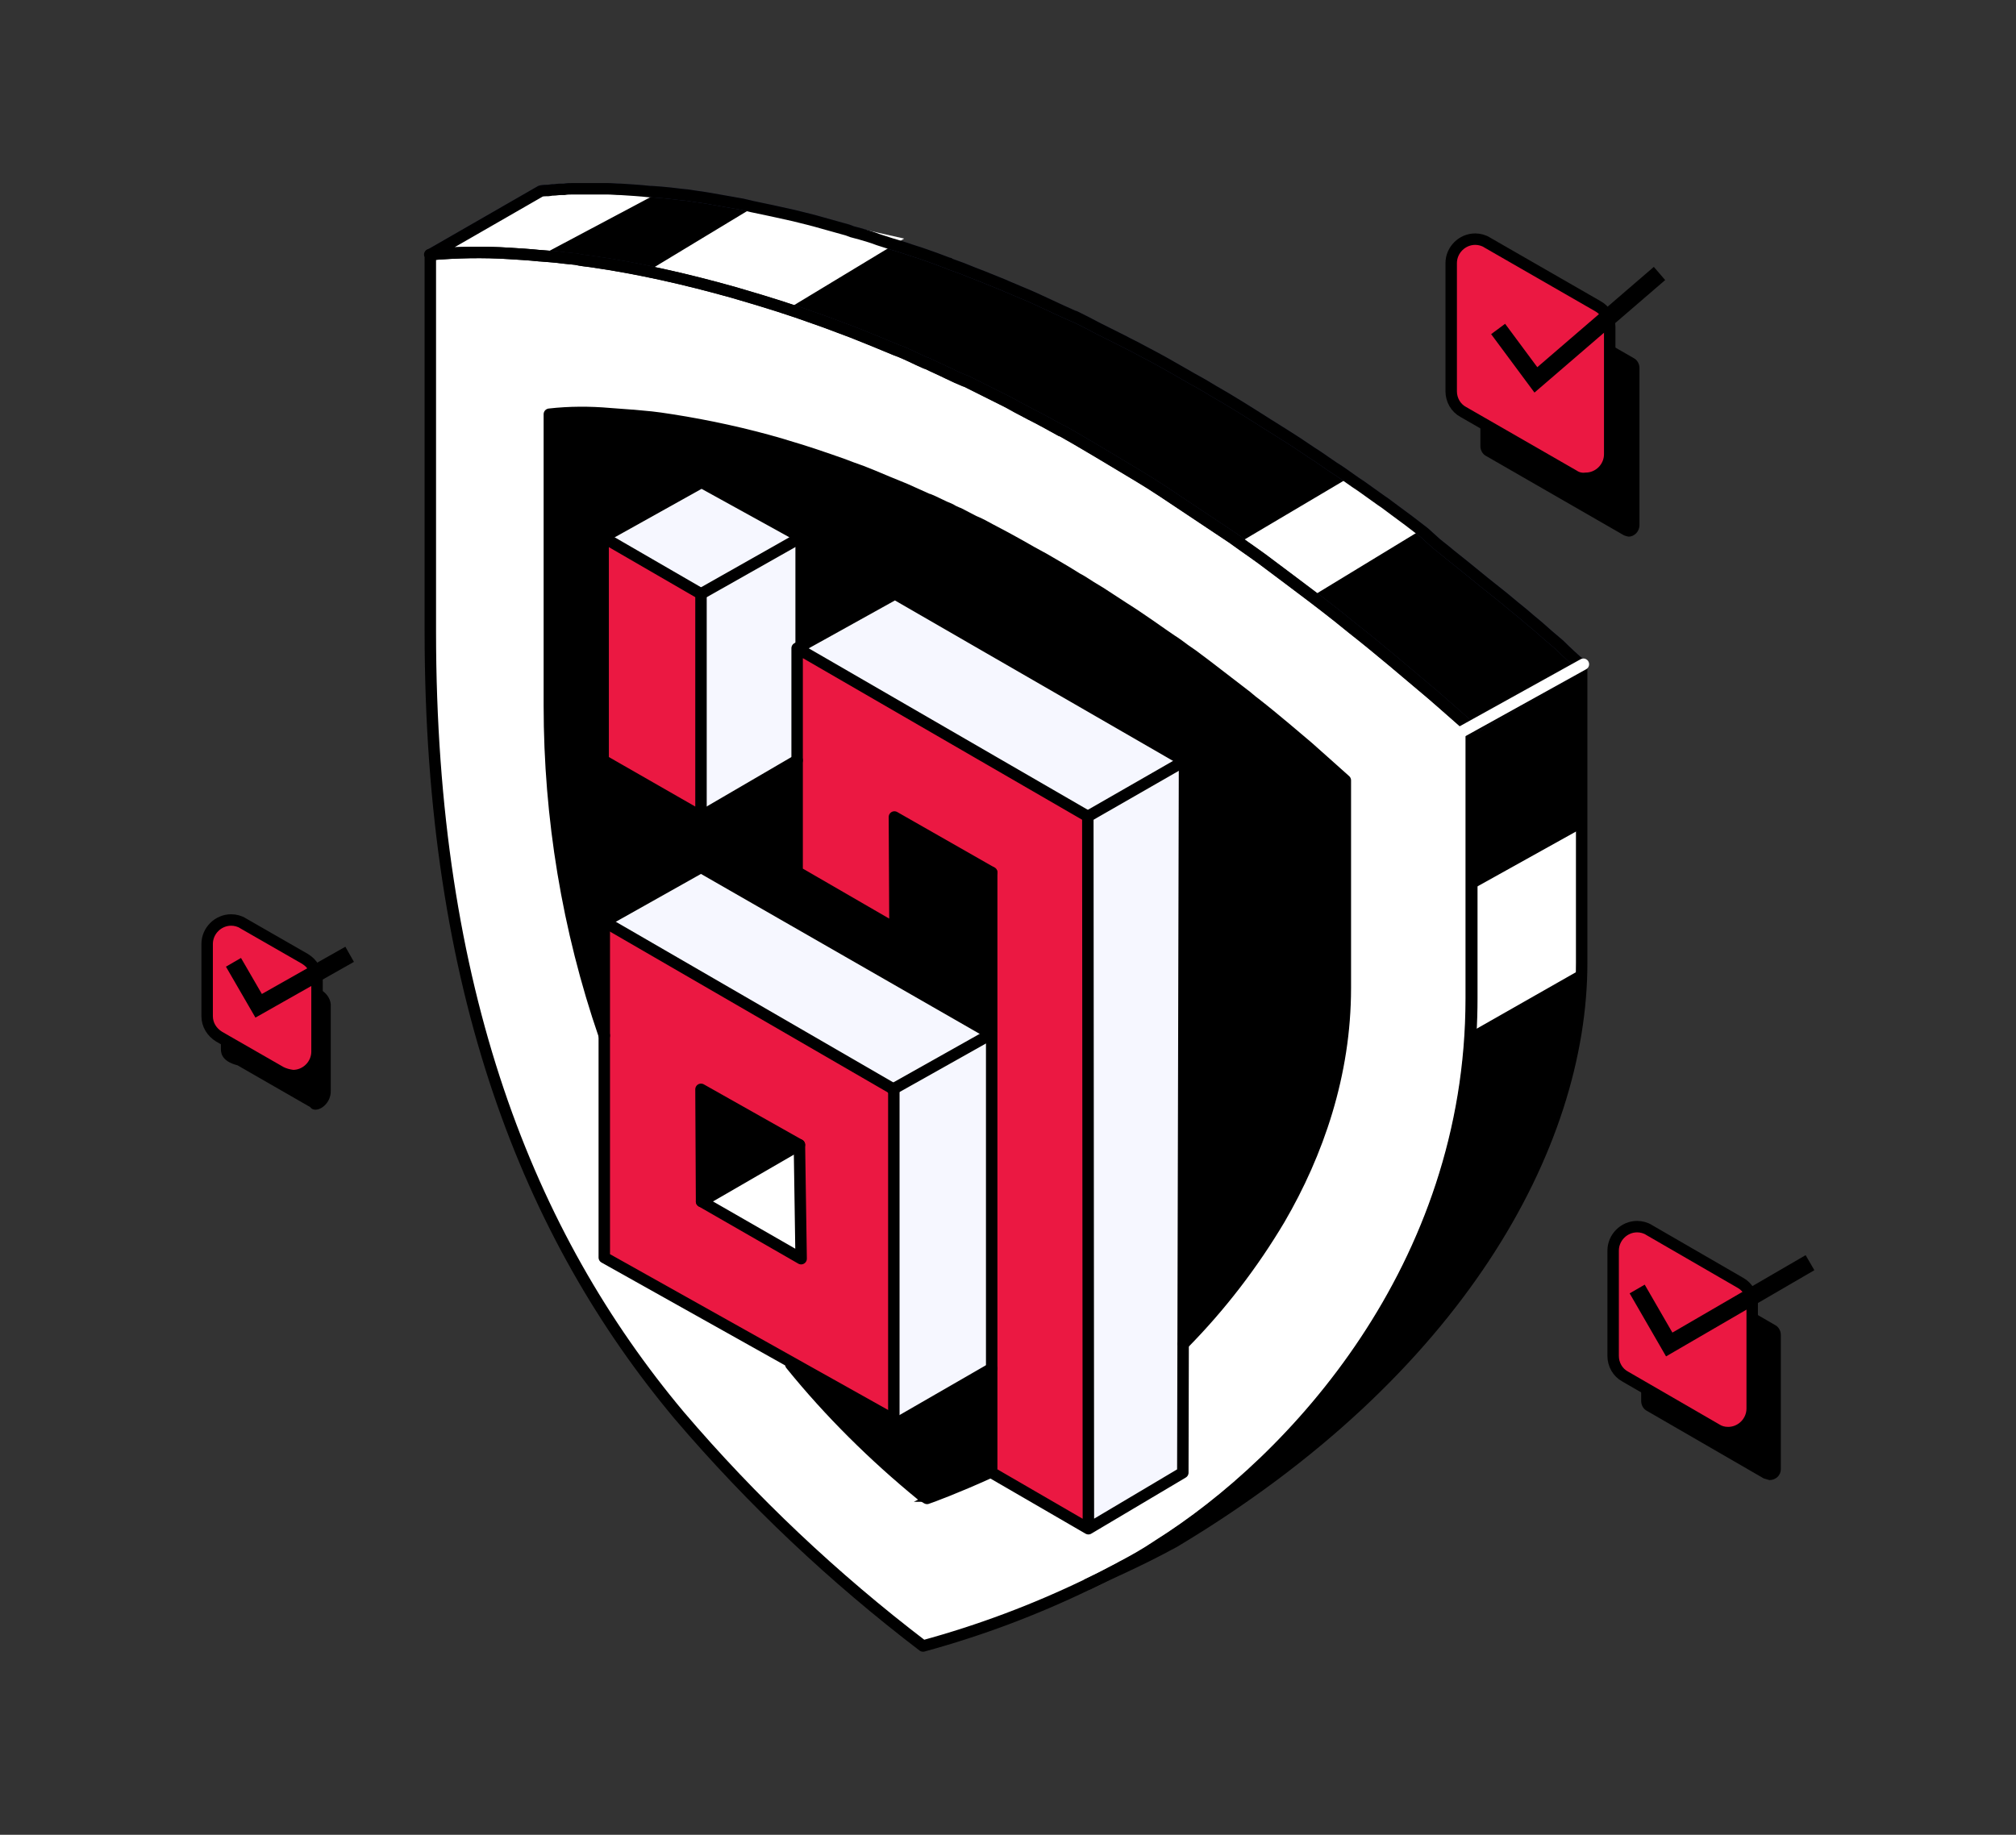 <?xml version="1.0" encoding="utf-8"?>
<!-- Generator: Adobe Illustrator 22.1.0, SVG Export Plug-In . SVG Version: 6.00 Build 0)  -->
<svg version="1.1" id="Слой_1" xmlns="http://www.w3.org/2000/svg" xmlns:xlink="http://www.w3.org/1999/xlink" x="0px" y="0px"
	 viewBox="0 0 352.3 320.7" style="enable-background:new 0 0 352.3 320.7;" xml:space="preserve">
<rect x="0" y="0" width="352.3" height="320.7" fill="#333333" stroke="none"/>
<style type="text/css">
	.st0{fill:#8FEFA1;}
	.st1{fill:#B3B3B3;}
	.st2{fill:#808080;}
	.st3{fill:none;stroke:#252947;stroke-width:2;stroke-linecap:round;stroke-linejoin:round;}
	.st4{fill:#CCCCCC;}
	.st5{fill:#666666;}
	.st6{fill:#FFFFFF;}
	.st7{fill:#EB1842;}
	.st8{fill:none;stroke:#000000;stroke-width:3.04;stroke-miterlimit:10;}
	.st9{fill:#F6F7FF;}
	.st10{fill:#8FEFA1;stroke:#000000;stroke-miterlimit:10;}
	.st11{fill:none;stroke:#000000;stroke-width:2;stroke-linecap:round;stroke-linejoin:round;}
	.st12{fill:#CCCCCC;stroke:#000000;stroke-miterlimit:10;}
	.st13{fill:#666666;stroke:#000000;stroke-miterlimit:10;}
	.st14{fill:none;stroke:#FFFFFF;stroke-width:2;stroke-linecap:round;stroke-linejoin:round;}
</style>
<title>Ресурс 2</title>
<g id="Слой_2_1_">
	<g id="_0002">
		<path d="M276.4,116.3l-19.2,11.1l-1.8-1.6c-2.3-2-4.5-4-6.8-5.9c-1.7-1.4-3.4-2.9-5.1-4.3c-2.4-2-4.7-3.9-7-5.7
			c-0.9-0.7-1.7-1.4-2.6-2.1c-2.9-2.3-5.7-4.4-8.5-6.5c-1.1-0.8-2.1-1.6-3.2-2.4l-1.6-1.2c-1.1-0.8-2.1-1.5-3.1-2.2
			c-0.7-0.5-1.4-1-2.1-1.5l-2.7-1.8c-2.1-1.4-4.2-2.8-6.3-4.2l-3-2c-1.5-1-3.1-2-4.6-2.9c-1-0.6-2-1.2-3-1.8c-2.5-1.5-5-3-7.4-4.4
			l-2.8-1.6h-0.1c-1.8-1-3.6-2-5.4-2.9l-1.7-0.9c-0.8-0.4-1.6-0.9-2.4-1.3l-3.6-1.8l-3.6-1.8l-0.1,0l-1.4-0.6l-1.7-0.8
			c-1.2-0.6-2.4-1.1-3.6-1.7h-0.1c-0.9-0.4-1.8-0.8-2.6-1.2c-0.9-0.4-1.7-0.8-2.6-1.1c-2.6-1.1-5.1-2.1-7.6-3.1
			c-1.6-0.6-3.2-1.2-4.8-1.8l-1.7-0.6c-4.4-1.6-8.6-2.9-12.7-4.1c-0.6-0.2-1.1-0.3-1.7-0.5c-8.2-2.3-16.5-4.2-24.9-5.4
			c-0.9-0.1-1.7-0.2-2.6-0.4l-1-0.1l-1-0.1c-1.5-0.2-2.9-0.3-4.2-0.4h-0.1c-1.9-0.2-3.7-0.3-5.3-0.4l0,0c-4.6-0.3-9.3-0.2-13.9,0.2
			l19.3-11.1l0,0c0,0,0.4-0.1,1.1-0.1h0.2l0.7-0.1l0,0h0.2c0.4,0,0.8-0.1,1.2-0.1h0.7c0.5-0.1,1-0.1,1.6-0.1c1.1,0,2.3,0,3.6,0
			l2.1,0h0.2c0.8,0,1.6,0.1,2.4,0.1c1.6,0.1,3.3,0.2,5.1,0.4h0.3l1.4,0.1l0,0l1.1,0.1c1.2,0.1,2.4,0.3,3.7,0.4l1.3,0.2
			c1.6,0.2,3.2,0.5,4.9,0.8c1.1,0.2,2.3,0.4,3.4,0.6L131,36l0.4,0.1c2.4,0.5,4.8,1,7.4,1.6c1.6,0.4,3.3,0.8,5,1.3
			c1.4,0.4,2.9,0.8,4.3,1.2l0.8,0.3l1.5,0.4c1,0.3,2.1,0.6,3.1,1c1,0.3,2.1,0.7,3.2,1l1.6,0.5c1.1,0.4,2.2,0.7,3.3,1.1l1.7,0.6
			c0.8,0.3,1.6,0.6,2.4,0.9c0.1,0,0.2,0,0.2,0.1l2.2,0.8c1.2,0.5,2.5,1,3.8,1.5c1.3,0.5,2.4,1,3.7,1.5l0.2,0.1
			c0.9,0.4,1.7,0.7,2.6,1.1c1.5,0.6,3,1.3,4.5,2c1.5,0.7,3.2,1.5,4.8,2.2l0.1,0l2,1l2.1,1.1l1.4,0.7l2.6,1.3l0.4,0.2
			c0.9,0.5,1.8,0.9,2.7,1.4c1.9,1,3.8,2,5.7,3.1l2.8,1.6c1,0.6,2,1.1,3,1.7c0.5,0.3,1,0.6,1.5,0.9c3,1.7,6,3.6,9,5.5
			c0.9,0.6,1.8,1.1,2.7,1.7c0.6,0.4,1.3,0.8,1.9,1.2c1.6,1,3.1,2.1,4.7,3.1c1.2,0.8,2.4,1.7,3.7,2.5c1.2,0.8,2.5,1.8,3.9,2.7
			l3.5,2.5l0.3,0.2c0.6,0.4,1.2,0.9,1.9,1.4c1.8,1.3,3.5,2.6,5.3,4L251,95l2,1.6l0.1,0.1l2.5,2l0.5,0.4c2.2,1.8,4.4,3.6,6.7,5.4
			l1.8,1.5c0.5,0.4,1.1,0.9,1.6,1.3c0.5,0.4,0.9,0.8,1.4,1.2c1,0.8,2,1.7,2.9,2.5c0.7,0.6,1.3,1.1,2,1.7
			C273.7,113.9,275,115.1,276.4,116.3z"/>
		<path class="st0" d="M89.1,44.3l-13.9,0.2C79.8,44.1,84.5,44,89.1,44.3z"/>
		<path class="st1" d="M257.1,127.4v47c0,47-31.1,80.8-54.7,95.6l-0.3,0.2c-1.9,1.2-3.7,2.3-5.6,3.3c-2.1,1.2-4.3,2.3-6.4,3.3
			c-9.2,4.5-18.9,8.1-28.8,10.8c-15.6-11.8-29.9-25.3-42.6-40.3c-26.3-31.4-43.5-74.2-43.5-137V44.5c4.6-0.5,9.3-0.6,13.9-0.2l0,0
			c1.6,0.1,3.4,0.2,5.3,0.4h0.1c1.3,0.1,2.7,0.3,4.2,0.4l1,0.1l1,0.1c0.8,0.1,1.7,0.2,2.6,0.4c8.4,1.3,16.7,3.1,24.8,5.4
			c0.6,0.2,1.1,0.3,1.7,0.5c4,1.2,8.3,2.5,12.7,4.1l1.7,0.6c1.6,0.6,3.2,1.2,4.8,1.8c2.5,1,5,2,7.6,3.1c0.9,0.4,1.7,0.7,2.6,1.1
			c0.9,0.4,1.7,0.8,2.6,1.2h0.1c1.2,0.5,2.4,1.1,3.6,1.7l1.7,0.8l1.4,0.6l0.1,0l3.6,1.8l3.6,1.8c0.8,0.4,1.6,0.8,2.4,1.3l1.8,0.9
			c1.8,0.9,3.6,1.9,5.4,2.9h0.1l2.8,1.6c2.4,1.4,4.9,2.8,7.4,4.4c1,0.6,2,1.2,3,1.8c1.5,0.9,3.1,1.9,4.6,2.9l3,2
			c2.1,1.4,4.2,2.8,6.3,4.2l2.7,1.8c0.7,0.5,1.4,1,2.1,1.5c1,0.7,2.1,1.5,3.1,2.2l1.6,1.2c1.1,0.8,2.1,1.6,3.2,2.4
			c2.8,2.1,5.7,4.3,8.5,6.5c0.9,0.7,1.7,1.4,2.6,2.1c2.3,1.9,4.7,3.8,7,5.7c1.7,1.4,3.4,2.8,5.1,4.3c2.2,1.9,4.5,3.9,6.8,5.9
			L257.1,127.4z"/>
		<path class="st2" d="M235,136.4v36.3c0,36.3-27.8,64.3-41.8,73.8c-13.1,8.8-31.3,15.5-31.3,15.5s-66-48.6-66-138.7V72.4
			c3.5-0.4,7.1-0.5,10.7-0.2l0,0c1.2,0.1,2.6,0.2,4,0.3h0.1c1,0.1,2.1,0.2,3.2,0.3l0.8,0.1l0.7,0.1l2,0.3c6.4,1,12.8,2.4,19,4.2
			c0.4,0.1,0.9,0.2,1.3,0.4c3.1,0.9,6.3,2,9.7,3.2l1.3,0.5c1.2,0.4,2.4,0.9,3.7,1.4c1.9,0.7,3.8,1.5,5.8,2.4c1.3,0.6,2.6,1.1,4,1.8
			h0.1c0.9,0.4,1.8,0.8,2.8,1.3l1.3,0.6l1,0.5h0.1c0.9,0.4,1.8,0.9,2.7,1.4l2.8,1.4c0.6,0.3,1.2,0.6,1.9,1l1.3,0.7
			c1.4,0.7,2.7,1.5,4.1,2.3h0.1c0.7,0.4,1.4,0.8,2.2,1.2c1.9,1.1,3.8,2.2,5.7,3.4c0.8,0.5,1.5,0.9,2.3,1.4c1.2,0.7,2.3,1.5,3.5,2.2
			c0.8,0.5,1.5,1,2.3,1.5c1.6,1,3.2,2.1,4.8,3.2l2,1.4c0.5,0.4,1.1,0.7,1.6,1.1l2.4,1.7l1.2,0.9c0.8,0.6,1.6,1.2,2.4,1.8
			c2.1,1.6,4.3,3.3,6.5,5c0.7,0.5,1.3,1.1,2,1.6c1.8,1.4,3.6,2.9,5.4,4.4c1.3,1.1,2.6,2.2,3.9,3.3
			C230.7,132.4,232.8,134.4,235,136.4z"/>
		<path d="M276.4,116.3v52c0,32-21.6,71.5-71.2,101.2l0,0c-6.8,3.7-11.1,5.4-15.1,7.4c2.1-1,4.2-2.1,6.4-3.3c1.9-1,3.8-2.1,5.6-3.3
			l0.3-0.2c23.6-14.8,54.7-48.6,54.7-95.6v-47.1L276.4,116.3z"/>
		<path class="st3" d="M276.4,116.3l-19.2,11.1l-1.8-1.6c-2.3-2-4.5-4-6.8-5.9c-1.7-1.4-3.4-2.9-5.1-4.3c-2.4-2-4.7-3.9-7-5.7
			c-0.9-0.7-1.7-1.4-2.6-2.1c-2.9-2.3-5.7-4.4-8.5-6.5c-1.1-0.8-2.1-1.6-3.2-2.4l-1.6-1.2c-1.1-0.8-2.1-1.5-3.1-2.2
			c-0.7-0.5-1.4-1-2.1-1.5l-2.7-1.8c-2.1-1.4-4.2-2.8-6.3-4.2l-3-2c-1.5-1-3.1-2-4.6-2.9c-1-0.6-2-1.2-3-1.8c-2.5-1.5-5-3-7.4-4.4
			l-2.8-1.6h-0.1c-1.8-1-3.6-2-5.4-2.9l-1.7-0.9c-0.8-0.4-1.6-0.9-2.4-1.3l-3.6-1.8l-3.6-1.8l-0.1,0l-1.4-0.6l-1.7-0.8
			c-1.2-0.6-2.4-1.1-3.6-1.7h-0.1c-0.9-0.4-1.8-0.8-2.6-1.2c-0.9-0.4-1.7-0.8-2.6-1.1c-2.6-1.1-5.1-2.1-7.6-3.1
			c-1.6-0.6-3.2-1.2-4.8-1.8l-1.7-0.6c-4.4-1.6-8.6-2.9-12.7-4.1c-0.6-0.2-1.1-0.3-1.7-0.5c-8.2-2.3-16.5-4.2-24.9-5.4
			c-0.9-0.1-1.7-0.2-2.6-0.4l-1-0.1l-1-0.1c-1.5-0.2-2.9-0.3-4.2-0.4h-0.1c-1.9-0.2-3.7-0.3-5.3-0.4l0,0c-4.6-0.3-9.3-0.2-13.9,0.2
			l19.3-11.1l0,0c0,0,0.4-0.1,1.1-0.1h0.2l0.7-0.1l0,0h0.2c0.4,0,0.8-0.1,1.2-0.1h0.7c0.5-0.1,1-0.1,1.6-0.1c1.1,0,2.3,0,3.6,0
			l2.1,0h0.2c0.8,0,1.6,0.1,2.4,0.1c1.6,0.1,3.3,0.2,5.1,0.4h0.3l1.4,0.1l0,0l1.1,0.1c1.2,0.1,2.4,0.3,3.7,0.4l1.3,0.2
			c1.6,0.2,3.2,0.5,4.9,0.8c1.1,0.2,2.3,0.4,3.4,0.6L131,36l0.4,0.1c2.4,0.5,4.8,1,7.4,1.6c1.6,0.4,3.3,0.8,5,1.3
			c1.4,0.4,2.9,0.8,4.3,1.2l0.8,0.3l1.5,0.4c1,0.3,2.1,0.6,3.1,1c1,0.3,2.1,0.7,3.2,1l1.6,0.5c1.1,0.4,2.2,0.7,3.3,1.1l1.7,0.6
			c0.8,0.3,1.6,0.6,2.4,0.9c0.1,0,0.2,0,0.2,0.1l2.2,0.8c1.2,0.5,2.5,1,3.8,1.5c1.3,0.5,2.4,1,3.7,1.5l0.2,0.1
			c0.9,0.4,1.7,0.7,2.6,1.1c1.5,0.6,3,1.3,4.5,2c1.5,0.7,3.2,1.5,4.8,2.2l0.1,0l2,1l2.1,1.1l1.4,0.7l2.6,1.3l0.4,0.2
			c0.9,0.5,1.8,0.9,2.7,1.4c1.9,1,3.8,2,5.7,3.1l2.8,1.6c1,0.6,2,1.1,3,1.7c0.5,0.3,1,0.6,1.5,0.9c3,1.7,6,3.6,9,5.5
			c0.9,0.6,1.8,1.1,2.7,1.7c0.6,0.4,1.3,0.8,1.9,1.2c1.6,1,3.1,2.1,4.7,3.1c1.2,0.8,2.4,1.7,3.7,2.5c1.2,0.8,2.5,1.8,3.9,2.7
			l3.5,2.5l0.3,0.2c0.6,0.4,1.2,0.9,1.9,1.4c1.8,1.3,3.5,2.6,5.3,4L251,95l2,1.6l0.1,0.1l2.5,2l0.5,0.4c2.2,1.8,4.4,3.6,6.7,5.4
			l1.8,1.5c0.5,0.4,1.1,0.9,1.6,1.3c0.5,0.4,0.9,0.8,1.4,1.2c1,0.8,2,1.7,2.9,2.5c0.7,0.6,1.3,1.1,2,1.7
			C273.7,113.9,275,115.1,276.4,116.3z"/>
		<path class="st0" d="M89.1,44.3l-13.9,0.2C79.8,44.1,84.5,44,89.1,44.3z"/>
		<path class="st4" d="M195,274.3l0.2-0.2v0C195.2,274.3,195.1,274.3,195,274.3z"/>
		<path class="st5" d="M161,261.3l1,0.6l-0.2,0.1C161.9,262,161.6,261.7,161,261.3z"/>
		<path class="st6" d="M255.3,125.8c-2.3-2-4.5-4-6.8-5.9c-1.7-1.4-3.4-2.9-5.1-4.3c-2.4-2-4.7-3.9-7-5.7c-0.9-0.7-1.7-1.4-2.6-2.1
			c-2.9-2.3-5.7-4.4-8.5-6.5c-1.1-0.8-2.1-1.6-3.2-2.4l-1.6-1.2c-1.1-0.8-2.1-1.5-3.1-2.2c-0.7-0.5-1.4-1-2.1-1.5l-2.7-1.8
			c-2.1-1.4-4.2-2.8-6.3-4.2l-3-2c-1.5-1-3.1-2-4.6-2.9c-1-0.6-2-1.2-3-1.8c-2.5-1.5-5-3-7.4-4.4l-2.8-1.6h-0.1
			c-1.8-1-3.6-2-5.4-2.9l-1.7-0.9c-0.8-0.4-1.6-0.9-2.4-1.3l-3.6-1.8l-3.6-1.8l-0.1,0l-1.4-0.6l-1.7-0.8c-1.2-0.6-2.4-1.1-3.6-1.7
			h-0.1c-0.9-0.4-1.8-0.8-2.6-1.2c-0.9-0.4-1.7-0.8-2.6-1.1c-2.6-1.1-5.1-2.1-7.6-3.1c-1.6-0.6-3.2-1.2-4.8-1.8l-1.7-0.6
			c-4.4-1.6-8.6-2.9-12.7-4.1c-0.6-0.2-1.1-0.3-1.7-0.5c-8.2-2.4-16.5-4.2-24.9-5.4c-0.9-0.1-1.7-0.2-2.6-0.4l-1-0.1l-1-0.1
			c-1.5-0.2-2.9-0.3-4.2-0.4h-0.1c-1.9-0.2-3.7-0.3-5.3-0.4l0,0c-4.6-0.3-9.3-0.2-13.9,0.2v65.9c0,62.7,17.2,105.6,43.5,137
			c12.7,14.9,27,28.4,42.6,40.3c9.9-2.7,19.5-6.3,28.8-10.8c1.5-0.7,3.1-1.5,4.6-2.3l0.4-0.2l0.2-0.1c0.4-0.2,0.8-0.4,1.2-0.6
			c1.9-1,3.8-2.1,5.6-3.3l0.3-0.2c7.7-4.9,14.8-10.7,21.2-17.2c17.7-18,33.6-44.9,33.6-78.5v-47.1L255.3,125.8z M173.7,257.1
			c-6,2.7-10.7,4.5-11.6,4.8l11.6,6.6l-11.6-6.6l-1-0.6l0,0c-3.7-2.9-18.9-15.5-33.7-37.2l46.4,13.2L173.7,257.1z M189.5,264.3
			l-3.6-7l9.4,0.8L189.5,264.3z"/>
		<path d="M228.3,129.9c-1.3-1.1-2.6-2.2-3.9-3.3c-1.8-1.5-3.6-3-5.4-4.4c-0.7-0.5-1.3-1.1-2-1.6c-2.2-1.7-4.4-3.4-6.5-5l-2.4-1.8
			l-1.3-0.9c-0.8-0.6-1.6-1.2-2.4-1.7c-0.5-0.4-1.1-0.8-1.6-1.1l-2-1.4c-1.6-1.1-3.2-2.2-4.8-3.2c-0.8-0.5-1.5-1-2.3-1.5
			c-1.2-0.8-2.3-1.5-3.5-2.2c-0.8-0.5-1.5-1-2.3-1.4c-1.9-1.2-3.8-2.3-5.7-3.4l-2.2-1.2h0c-1.4-0.8-2.8-1.6-4.1-2.3l-1.3-0.7l-1.9-1
			l-2.8-1.4l-2.7-1.3h-0.1l-1-0.5l-1.3-0.6c-0.9-0.4-1.8-0.9-2.8-1.3H162c-1.4-0.6-2.7-1.2-4-1.8c-2-0.8-3.9-1.6-5.8-2.4
			c-1.2-0.5-2.5-0.9-3.7-1.4l-1.3-0.5c-3.4-1.2-6.6-2.2-9.7-3.2l-1.3-0.4c-6.2-1.8-12.6-3.2-19-4.2l-2-0.3l-0.7-0.1l-0.8-0.1
			c-1.1-0.1-2.2-0.2-3.2-0.3h-0.1c-1.5-0.1-2.8-0.2-4.1-0.3l0,0c-3.5-0.3-7.1-0.2-10.7,0.2v50.8c0,43.6,15.5,77.5,31.4,100.9
			c14.8,21.7,30,34.3,33.7,37.2l1,0.6c1-0.4,5.7-2.1,11.6-4.8c6.8-3,13.3-6.5,19.5-10.6c0.7-0.5,1.4-0.9,2.1-1.5
			c11.4-8.7,21-19.6,28.3-32c6.7-11.5,11.5-25.2,11.5-40.4v-36.3C232.7,133.7,230.5,131.8,228.3,129.9z"/>
		<path d="M283.5,93.4l-23.8-13.7c-0.6-0.3-1-1-1-1.7V50.5c0-1.1,0.9-1.9,2-1.9c0.3,0,0.7,0.1,1,0.3l23.8,13.7c0.6,0.3,1,1,1,1.7
			v27.5c0,1.1-0.9,2-1.9,2C284.1,93.7,283.8,93.6,283.5,93.4z"/>
		<path d="M308.2,258.4l-20.4-11.8c-0.6-0.3-1-1-1-1.7v-23.5c0-1.1,0.9-1.9,2-1.9c0.3,0,0.7,0.1,1,0.3l20.4,11.8c0.6,0.3,1,1,1,1.7
			v23.5c0,1.1-0.9,1.9-2,1.9C308.9,258.6,308.5,258.5,308.2,258.4z"/>
		<path d="M54.2,193.5l-12.7-7.3c-2.3-0.6-2.9-1.7-2.9-2.8v-14.7c0-1.8,1.4-3.3,3.3-3.3c0.6,0,1.1,0.2,1.6,0.4l12.7,7.3
			c1,0.6,1.7,1.7,1.6,2.9v14.6C57.9,193.2,55.1,194.8,54.2,193.5z"/>
		<path class="st7" d="M274.9,83.5l-19.3-11.1c-1.3-0.7-2.1-2.1-2.1-3.6V46.5c0-2.3,1.9-4.2,4.2-4.2c0.7,0,1.5,0.2,2.1,0.6L279.1,54
			c1.3,0.8,2.1,2.1,2.1,3.6v22.3c0,2.3-1.9,4.2-4.2,4.2C276.3,84.1,275.6,83.9,274.9,83.5z"/>
		<path class="st7" d="M299.5,249.3l-15.9-9.2c-1.3-0.8-2.1-2.1-2.1-3.6v-18.4c0-2.3,1.9-4.2,4.2-4.2c0.7,0,1.5,0.2,2.1,0.6
			l15.9,9.2c1.3,0.8,2.1,2.1,2.1,3.6v18.4c0,2.3-1.9,4.2-4.2,4.2C300.8,249.9,300.1,249.7,299.5,249.3z"/>
		<path class="st7" d="M49.6,187.8l-11.9-6.9c-1.1-0.7-1.8-1.9-1.8-3.2V164c0-2,1.6-3.6,3.6-3.6c0.6,0,1.3,0.2,1.8,0.5l11.9,6.9
			c1.1,0.6,1.8,1.9,1.8,3.2v13.8c0,2-1.6,3.6-3.7,3.6C50.7,188.3,50.1,188.1,49.6,187.8z"/>
		<polyline class="st8" points="40.8,168.2 45.2,175.8 61.1,166.8 		"/>
		<polyline class="st8" points="261.8,57.5 268.4,66.4 290,47.8 		"/>
		<polyline class="st8" points="286.1,225.3 291.7,235 316.3,220.7 		"/>
		<polygon class="st9" points="105.4,93.9 122.6,84.3 140,93.9 122.5,103.8 		"/>
		<polygon class="st9" points="139.3,113.3 156.4,103.8 207,133 190.1,142.7 		"/>
		<polygon class="st9" points="105.6,161.1 122.5,151.6 173.2,180.7 156.2,190.4 		"/>
		<polygon class="st6" points="122.6,210 139.7,200.1 140,220 		"/>
		<polygon class="st9" points="190.1,142.7 207,133 206.7,257.4 189.8,267.1 		"/>
		<polygon class="st9" points="156.2,190.4 173.2,180.7 173.3,239.2 157,248.6 		"/>
		<polygon class="st9" points="122.5,103.8 140,93.9 139.3,132.9 122.5,142.7 		"/>
		<polyline points="173.3,152.5 156.4,162.3 156.3,142.8 173.3,152.5 		"/>
		<polygon points="122.6,210 122.5,190.4 139.7,200.1 		"/>
		<polygon class="st7" points="139.3,113.3 139.3,152.4 156.4,162.3 156.3,142.8 173.3,152.5 173.3,257.4 190.2,267.2 190.1,142.7 
					"/>
		<polygon class="st7" points="122.5,103.8 105.4,93.9 105.4,132.9 122.5,142.7 		"/>
		<path class="st7" d="M105.6,219.8l51.4,28.8l-0.8-58.2l-50.7-29.3L105.6,219.8z M122.5,190.4l17.2,9.7L140,220l-17.3-10
			L122.5,190.4z"/>
		<path d="M131.9,79v11.1c0.1,0,0.2,0.1,0.3,0.2c0.6,0.4,1.2,0.7,1.8,1l0.2,0.1h0.3c0.3-0.1,0.7-0.2,1.1-0.2
			c1.8-0.1,3.3,1.3,3.5,3.1l0.3,0.3c0.7,0.7,1.1,1.6,1.1,2.5c0,0.5-0.1,1-0.3,1.4c0,0,0,0,0,0.1c0.5,1.2,0.4,2.5-0.2,3.6
			c0,0.1-0.1,0.1-0.1,0.2l0,0c0.1,3.7-0.2,7.3-0.9,10.9c3-1.9,6.2-3.6,9.5-5c0.2-0.1,0.4-0.1,0.6-0.2v-19L131.9,79z"/>
		<path d="M173.1,169.4l-15.3-8.8c-0.2,0-0.4,0-0.7,0H157h-0.2c-0.5,0.2-1,0.3-1.5,0.3c-0.6,0-1.1-0.1-1.6-0.4
			c-0.3-0.1-0.6-0.2-0.9-0.3c-0.7-0.4-1.3-1-1.7-1.7c-0.7-0.3-1.3-0.6-2-0.9c-0.3-0.1-0.6-0.3-0.9-0.6c-0.5-0.2-0.9-0.4-1.3-0.8
			c-2.8-1.1-5.4-2.7-7.7-4.7c-0.8-0.7,0.1-1,0.1-1.8l-7.6-4v10.7c1.3,0.4,2.4,1.1,3.3,2.1c0.4,0.4,0.9,0.8,1.3,1.2
			c2.2,1.1,4.3,2.5,6.2,4c3.6,1.9,7.5,3.4,11,5.4c3.9,1.8,7.7,3.9,11.2,6.3c0.2,0.2,0.4,0.3,0.6,0.5c0.4,0.2,0.7,0.4,1.1,0.6
			c1.9,1.3,3.9,2.5,6.1,3.4c0.2-2.6,0.3-5.2,0.2-7.8C172.7,171.1,172.8,170.2,173.1,169.4z"/>
		<polygon class="st6" points="111.2,48.6 132.2,35.9 158,41.7 137,54.4 		"/>
		<polygon class="st6" points="94.4,44.7 115.1,33.7 95.8,33.2 75.2,44.5 		"/>
		<polygon class="st6" points="216.8,94.7 235.2,83.8 247.9,92.9 229.5,104.1 		"/>
		<polygon class="st6" points="256.8,155.7 277.1,144.4 276.5,169.3 257.7,180 		"/>
	</g>
	<g id="лайн">
		<path class="st10" d="M89.1,44.3l-13.9,0.2C79.8,44.1,84.5,44,89.1,44.3z"/>
		<path class="st11" d="M276.4,116.3v52c0,32-21.6,71.5-71.2,101.2l0,0c-6.8,3.7-11.1,5.4-15.1,7.4c2.1-1,4.2-2.1,6.4-3.3
			c1.9-1,3.8-2.1,5.6-3.3l0.3-0.2c23.6-14.8,54.7-48.6,54.7-95.6v-47.1L276.4,116.3z"/>
		<path class="st11" d="M276.4,116.3l-19.2,11.1l-1.8-1.6c-2.3-2-4.5-4-6.8-5.9c-1.7-1.4-3.4-2.9-5.1-4.3c-2.4-2-4.7-3.9-7-5.7
			c-0.9-0.7-1.7-1.4-2.6-2.1c-2.9-2.3-5.7-4.4-8.5-6.5c-1.1-0.8-2.1-1.6-3.2-2.4l-1.6-1.2c-1.1-0.8-2.1-1.5-3.1-2.2
			c-0.7-0.5-1.4-1-2.1-1.5l-2.7-1.8c-2.1-1.4-4.2-2.8-6.3-4.2l-3-2c-1.5-1-3.1-2-4.6-2.9c-1-0.6-2-1.2-3-1.8c-2.5-1.5-5-3-7.4-4.4
			l-2.8-1.6h-0.1c-1.8-1-3.6-2-5.4-2.9l-1.7-0.9c-0.8-0.4-1.6-0.9-2.4-1.3l-3.6-1.8l-3.6-1.8l-0.1,0l-1.4-0.6l-1.7-0.8
			c-1.2-0.6-2.4-1.1-3.6-1.7h-0.1c-0.9-0.4-1.8-0.8-2.6-1.2c-0.9-0.4-1.7-0.8-2.6-1.1c-2.6-1.1-5.1-2.1-7.6-3.1
			c-1.6-0.6-3.2-1.2-4.8-1.8l-1.7-0.6c-4.4-1.6-8.6-2.9-12.7-4.1c-0.6-0.2-1.1-0.3-1.7-0.5c-8.2-2.3-16.5-4.2-24.9-5.4
			c-0.9-0.1-1.7-0.2-2.6-0.4l-1-0.1l-1-0.1c-1.5-0.2-2.9-0.3-4.2-0.4h-0.1c-1.9-0.2-3.7-0.3-5.3-0.4l0,0c-4.6-0.3-9.3-0.2-13.9,0.2
			l19.3-11.1l0,0c0,0,0.4-0.1,1.1-0.1h0.2l0.7-0.1l0,0h0.2c0.4,0,0.8-0.1,1.2-0.1h0.7c0.5-0.1,1-0.1,1.6-0.1c1.1,0,2.3,0,3.6,0
			l2.1,0h0.2c0.8,0,1.6,0.1,2.4,0.1c1.6,0.1,3.3,0.2,5.1,0.4h0.3l1.4,0.1l0,0l1.1,0.1c1.2,0.1,2.4,0.3,3.7,0.4l1.3,0.2
			c1.6,0.2,3.2,0.5,4.9,0.8c1.1,0.2,2.3,0.4,3.4,0.6L131,36l0.4,0.1c2.4,0.5,4.8,1,7.4,1.6c1.6,0.4,3.3,0.8,5,1.3
			c1.4,0.4,2.9,0.8,4.3,1.2l0.8,0.3l1.5,0.4c1,0.3,2.1,0.6,3.1,1c1,0.3,2.1,0.7,3.2,1l1.6,0.5c1.1,0.4,2.2,0.7,3.3,1.1l1.7,0.6
			c0.8,0.3,1.6,0.6,2.4,0.9c0.1,0,0.2,0,0.2,0.1l2.2,0.8c1.2,0.5,2.5,1,3.8,1.5c1.3,0.5,2.4,1,3.7,1.5l0.2,0.1
			c0.9,0.4,1.7,0.7,2.6,1.1c1.5,0.6,3,1.3,4.5,2c1.5,0.7,3.2,1.5,4.8,2.2l0.1,0l2,1l2.1,1.1l1.4,0.7l2.6,1.3l0.4,0.2
			c0.9,0.5,1.8,0.9,2.7,1.4c1.9,1,3.8,2,5.7,3.1l2.8,1.6c1,0.6,2,1.1,3,1.7c0.5,0.3,1,0.6,1.5,0.9c3,1.7,6,3.6,9,5.5
			c0.9,0.6,1.8,1.1,2.7,1.7c0.6,0.4,1.3,0.8,1.9,1.2c1.6,1,3.1,2.1,4.7,3.1c1.2,0.8,2.4,1.7,3.7,2.5c1.2,0.8,2.5,1.8,3.9,2.7
			l3.5,2.5l0.3,0.2c0.6,0.4,1.2,0.9,1.9,1.4c1.8,1.3,3.5,2.6,5.3,4L251,95l2,1.6l0.1,0.1l2.5,2l0.5,0.4c2.2,1.8,4.4,3.6,6.7,5.4
			l1.8,1.5c0.5,0.4,1.1,0.9,1.6,1.3c0.5,0.4,0.9,0.8,1.4,1.2c1,0.8,2,1.7,2.9,2.5c0.7,0.6,1.3,1.1,2,1.7
			C273.7,113.9,275,115.1,276.4,116.3z"/>
		<path class="st10" d="M89.1,44.3l-13.9,0.2C79.8,44.1,84.5,44,89.1,44.3z"/>
		<path class="st12" d="M195,274.3l0.2-0.2v0C195.2,274.3,195.1,274.3,195,274.3z"/>
		<path class="st13" d="M161,261.3l1,0.6l-0.2,0.1C161.9,262,161.6,261.7,161,261.3z"/>
		<path class="st11" d="M257.1,127.4l-1.8-1.6c-2.3-2-4.5-4-6.8-5.9c-1.7-1.4-3.4-2.9-5.1-4.3c-2.4-2-4.7-3.9-7-5.7
			c-0.9-0.7-1.7-1.4-2.6-2.1c-2.9-2.3-5.7-4.4-8.5-6.5c-1.1-0.8-2.1-1.6-3.2-2.4l-1.6-1.2c-1.1-0.8-2.1-1.5-3.1-2.2
			c-0.7-0.5-1.4-1-2.1-1.5l-2.7-1.8c-2.1-1.4-4.2-2.8-6.3-4.2l-3-2c-1.5-1-3.1-2-4.6-2.9c-1-0.6-2-1.2-3-1.8c-2.5-1.5-5-3-7.4-4.4
			l-2.8-1.6h-0.1c-1.8-1-3.6-2-5.4-2.9l-1.7-0.9c-0.8-0.4-1.6-0.9-2.4-1.3l-3.6-1.8l-3.6-1.8l-0.1,0l-1.4-0.6l-1.7-0.8
			c-1.2-0.6-2.4-1.1-3.6-1.7h-0.1c-0.9-0.4-1.8-0.8-2.6-1.2c-0.9-0.4-1.7-0.8-2.6-1.1c-2.6-1.1-5.1-2.1-7.6-3.1
			c-1.6-0.6-3.2-1.2-4.8-1.8l-1.7-0.6c-4.4-1.6-8.6-2.9-12.7-4.1c-0.6-0.2-1.1-0.3-1.7-0.5c-8.2-2.3-16.5-4.2-24.9-5.4
			c-0.9-0.1-1.7-0.2-2.6-0.4l-1-0.1l-1-0.1c-1.5-0.2-2.9-0.3-4.2-0.4h-0.1c-1.9-0.2-3.7-0.3-5.3-0.4l0,0c-4.6-0.3-9.3-0.2-13.9,0.2
			 M75.2,44.5v65.9c0,62.7,17.2,105.6,43.5,137c12.7,14.9,27,28.4,42.6,40.3c9.9-2.7,19.5-6.3,28.8-10.8c1.5-0.7,3.1-1.5,4.6-2.3
			l0.4-0.2l0.2-0.1c0.4-0.2,0.8-0.4,1.2-0.6c1.9-1,3.8-2.1,5.6-3.3l0.3-0.2c7.7-4.9,14.8-10.7,21.2-17.2
			c17.7-18,33.6-44.9,33.6-78.5v-47.1"/>
		<path class="st11" d="M206.8,234.9c6.5-6.6,12.1-13.9,16.8-21.8c6.7-11.5,11.5-25.3,11.5-40.4v-36.3c-2.2-2-4.4-3.9-6.5-5.8
			c-1.3-1.1-2.6-2.2-3.9-3.3c-1.8-1.5-3.6-3-5.4-4.4c-0.7-0.5-1.3-1.1-2-1.6c-2.2-1.7-4.4-3.4-6.5-5l-2.4-1.8l-1.3-0.9
			c-0.8-0.6-1.6-1.2-2.4-1.7l-1.6-1.1l-2-1.4c-1.6-1.1-3.2-2.2-4.8-3.2c-0.8-0.5-1.5-1-2.3-1.5c-1.2-0.8-2.3-1.5-3.5-2.2
			c-0.8-0.5-1.5-1-2.3-1.4c-1.9-1.2-3.8-2.3-5.7-3.4c-0.7-0.4-1.5-0.8-2.2-1.2h0c-1.4-0.8-2.8-1.6-4.1-2.3l-1.3-0.7l-1.9-1
			c-0.9-0.5-1.8-1-2.8-1.4l-2.7-1.4h-0.1c-0.3-0.2-0.7-0.3-1-0.5c-0.3-0.2-0.8-0.4-1.3-0.6c-0.9-0.4-1.8-0.9-2.8-1.3h-0.1
			c-1.3-0.6-2.7-1.2-4-1.8c-2-0.8-3.9-1.6-5.8-2.4c-1.2-0.5-2.5-1-3.7-1.4l-1.3-0.5c-3.4-1.2-6.6-2.3-9.7-3.2l-1.3-0.4
			c-6.2-1.8-12.6-3.2-19-4.2l-2-0.3l-0.8-0.1l-0.8-0.1c-1.1-0.1-2.2-0.2-3.2-0.3h-0.1c-1.4-0.1-2.8-0.2-4-0.3l0,0
			C103.1,72,99.5,72,96,72.4v50.9c0,19.6,3.2,39.1,9.6,57.7"/>
		<path class="st11" d="M138.2,238.5c6.8,8.4,14.5,16,22.8,22.8l1,0.6c0.9-0.3,5.2-1.9,10.7-4.4"/>
		<path class="st11" d="M275,83.1L255.7,72c-1.3-0.7-2.1-2.1-2.1-3.6V46c0-2.3,1.9-4.2,4.2-4.2c0.7,0,1.5,0.2,2.1,0.6l19.3,11.1
			c1.3,0.7,2.1,2.1,2.1,3.6v22.3c0,2.3-1.9,4.2-4.2,4.2C276.3,83.7,275.6,83.5,275,83.1z"/>
		<path class="st11" d="M299.9,249.8l-15.9-9.2c-1.3-0.7-2.1-2.1-2.1-3.6v-18.4c0-2.3,1.9-4.2,4.2-4.2c0.7,0,1.5,0.2,2.1,0.6
			l15.9,9.2c1.3,0.7,2.1,2.1,2.1,3.6v18.4c0,2.3-1.9,4.2-4.2,4.2C301.2,250.4,300.5,250.2,299.9,249.8z"/>
		<path class="st11" d="M49.1,187.4l-10.8-6.2c-1.3-0.8-2.1-2.1-2.1-3.6V165c0-2.3,1.9-4.2,4.2-4.2c0.7,0,1.5,0.2,2.1,0.6l10.8,6.2
			c1.3,0.8,2.1,2.1,2.1,3.7v12.5c0,2.3-1.9,4.2-4.2,4.2C50.4,187.9,49.7,187.7,49.1,187.4z"/>
		<polyline class="st11" points="173.3,239.2 157,248.6 105.6,219.8 105.6,161.1 122.5,151.6 173.2,180.7 		"/>
		<polyline class="st11" points="156.2,248.6 156.2,190.4 105.6,161.1 		"/>
		<polygon class="st11" points="139.7,200.1 140,220 122.6,210 122.5,190.4 		"/>
		<polygon class="st11" points="105.4,93.9 122.5,103.8 122.5,142.7 105.4,132.9 		"/>
		<polyline class="st11" points="105.4,93.9 122.6,84.3 140,93.9 122.5,103.8 		"/>
		<line class="st11" x1="139.3" y1="132.9" x2="122.5" y2="142.7"/>
		<line class="st11" x1="140" y1="93.9" x2="140" y2="112.5"/>
		<polyline class="st11" points="139.3,113.3 139.3,152.4 156.4,162.3 156.3,142.8 173.3,152.5 173.3,257.4 190.2,267.2 
			190.1,142.7 139.3,113.3 156.4,103.8 207,133 206.7,257.4 190.2,267.2 		"/>
		<line class="st11" x1="156.4" y1="162.3" x2="173.3" y2="152.5"/>
		<line class="st11" x1="172.9" y1="180.9" x2="156" y2="190.4"/>
		<line class="st11" x1="122.6" y1="210" x2="139.7" y2="200.1"/>
		<line class="st11" x1="190.1" y1="142.7" x2="207" y2="133"/>
		<line class="st14" x1="255.6" y1="127.8" x2="276.7" y2="116.1"/>
	</g>
</g>
</svg>
